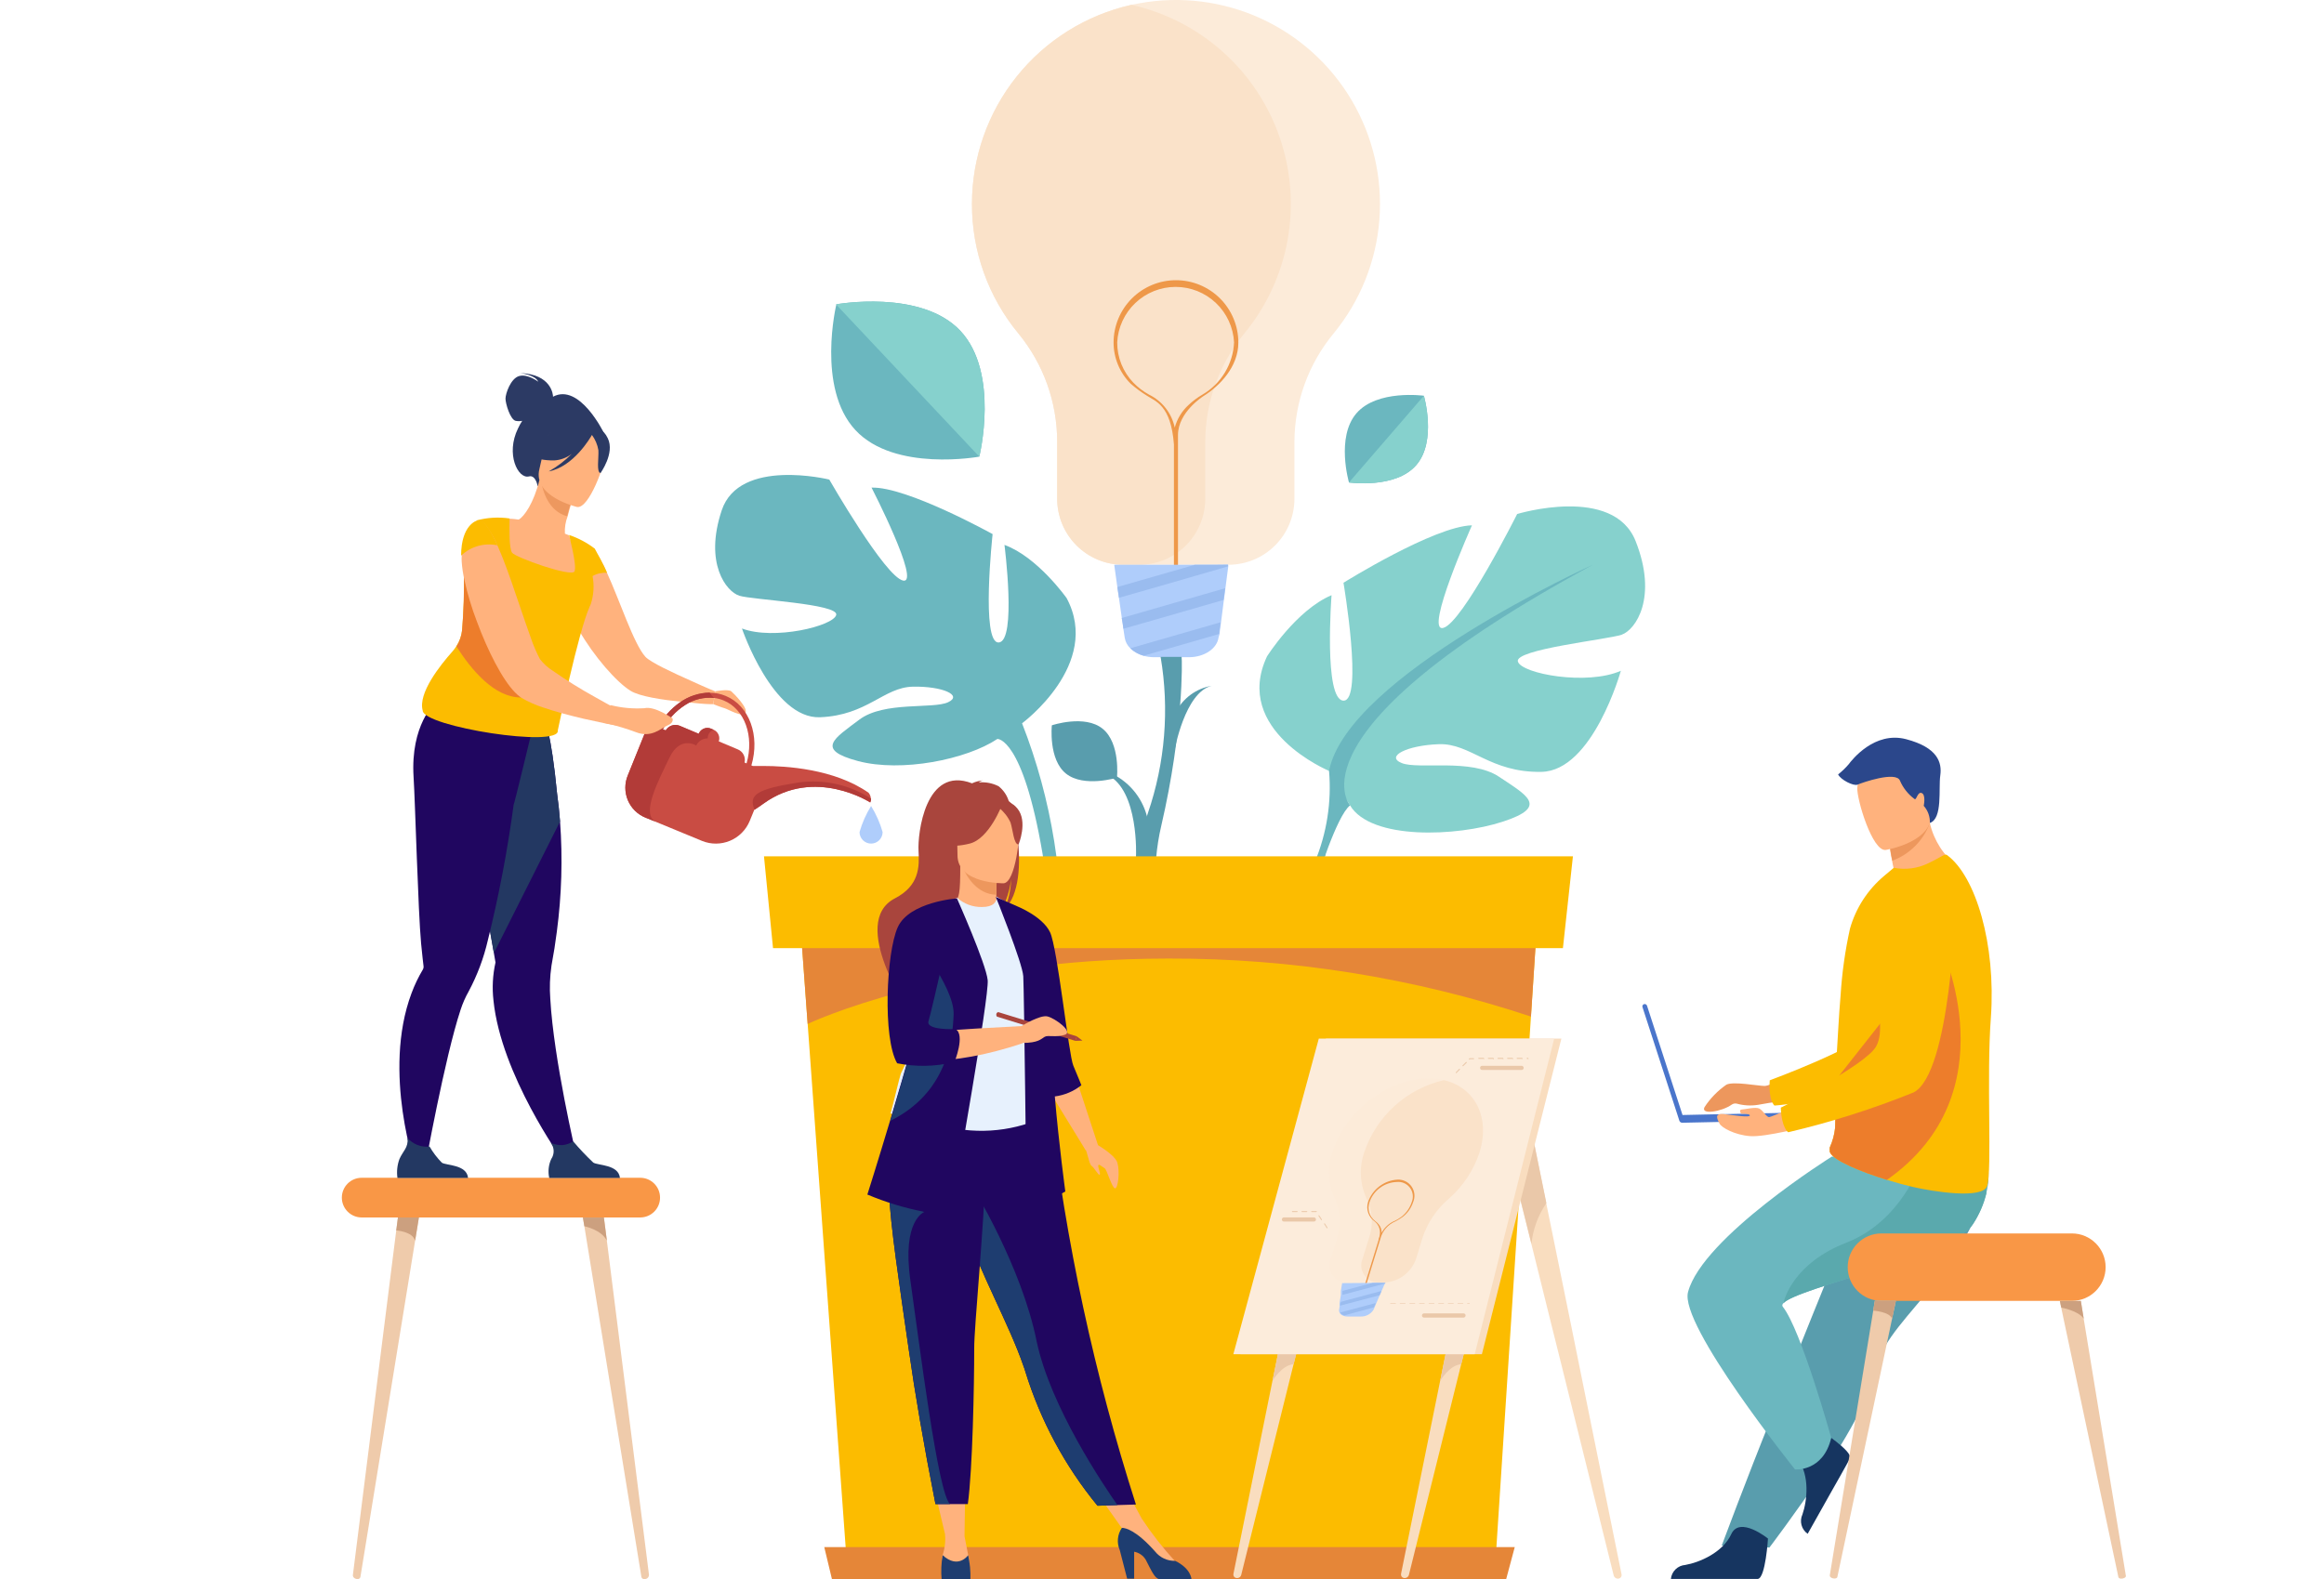 <svg width="381" height="259" viewBox="0 0 381 259" fill="none" xmlns="http://www.w3.org/2000/svg">
<g clip-path="url(#clip0)">
<path d="M186.24 140.583C186.24 140.49 186.769 129.549 181.49 127.035L181.861 126.678C183.363 127.324 184.698 128.302 185.766 129.54C186.835 130.778 187.607 132.242 188.026 133.822C188.833 136.561 188.224 137.169 188.224 137.275L186.24 140.583Z" fill="#599DAD"/>
<path d="M159.343 33.446C159.329 41.2 162.024 48.715 166.964 54.693C171.069 59.689 173.313 65.955 173.314 72.421V81.762C173.311 83.186 173.588 84.597 174.132 85.915C174.675 87.231 175.472 88.428 176.479 89.436C177.486 90.444 178.682 91.243 179.998 91.788C181.314 92.333 182.725 92.612 184.15 92.611H201.428C204.285 92.6 207.021 91.461 209.041 89.441C211.061 87.421 212.2 84.684 212.211 81.828V72.408C212.24 65.923 214.517 59.648 218.654 54.653C222.997 49.358 225.61 42.856 226.139 36.027C226.668 29.198 225.088 22.371 221.612 16.469C218.136 10.568 212.931 5.875 206.702 3.027C200.473 0.179 193.52 -0.689 186.782 0.542L185.459 0.794C178.046 2.464 171.422 6.606 166.676 12.54C161.93 18.474 159.344 25.847 159.343 33.446Z" fill="#FCEBD9"/>
<path d="M159.343 33.446C159.329 41.2 162.024 48.715 166.964 54.693C171.069 59.689 173.313 65.955 173.314 72.421V81.762C173.311 83.186 173.588 84.598 174.132 85.915C174.675 87.231 175.472 88.428 176.479 89.436C177.486 90.444 178.682 91.243 179.998 91.788C181.314 92.333 182.725 92.612 184.15 92.611H186.796C189.654 92.603 192.394 91.466 194.417 89.445C196.44 87.425 197.581 84.687 197.591 81.828V72.408C197.616 65.924 199.888 59.65 204.021 54.653C207.645 50.241 210.078 44.974 211.09 39.355C212.102 33.735 211.659 27.95 209.802 22.551C207.945 17.151 204.737 12.317 200.483 8.509C196.229 4.7 191.07 2.044 185.499 0.794C178.079 2.456 171.445 6.595 166.691 12.53C161.937 18.465 159.346 25.841 159.343 33.446Z" fill="#FAE2C9"/>
<path d="M185.367 62.922C186.195 63.645 187.08 64.3 188.013 64.88C189.336 65.78 191.982 66.362 192.458 72.911C192.458 78.732 192.458 93.365 192.458 93.523H193.12C193.12 93.365 193.12 79.367 193.12 73.308C193.12 73.308 193.12 73.162 193.12 72.911C193.12 72.276 193.12 71.733 193.12 71.337C193.12 67.566 197.287 64.96 197.327 64.933C199.973 63.279 203.016 60.131 203.016 56.175C203.016 53.462 201.938 50.861 200.02 48.943C198.102 47.026 195.501 45.948 192.789 45.948C190.076 45.948 187.475 47.026 185.557 48.943C183.639 50.861 182.562 53.462 182.562 56.175C182.562 57.429 182.81 58.67 183.292 59.828C183.773 60.986 184.478 62.038 185.367 62.922ZM185.803 62.75C184.094 60.974 183.145 58.6 183.157 56.135C183.286 53.682 184.352 51.371 186.134 49.681C187.916 47.99 190.279 47.047 192.736 47.047C195.193 47.047 197.556 47.99 199.338 49.681C201.12 51.371 202.185 53.682 202.314 56.135C202.235 57.884 201.718 59.584 200.813 61.082C199.907 62.579 198.64 63.826 197.128 64.708C196.322 65.177 195.572 65.736 194.892 66.375C193.779 67.375 192.98 68.675 192.59 70.119C192.345 68.956 191.837 67.864 191.106 66.926C190.374 65.988 189.439 65.23 188.37 64.708C187.422 64.186 186.557 63.526 185.803 62.75Z" fill="#EE9849"/>
<path d="M201.362 92.611V92.902L200.886 96.54L200.767 97.493L200.634 98.458L200.171 102.097L200.039 103.049L199.92 104.015L199.774 104.518C199.536 106.357 197.433 107.772 194.906 107.772H189.23C188.649 107.773 188.071 107.697 187.51 107.547C187.046 107.422 186.601 107.235 186.187 106.992C185.874 106.808 185.585 106.586 185.327 106.33C184.822 105.863 184.49 105.238 184.388 104.557L184.176 103.195L184.057 102.308L183.925 101.435L183.448 98.075L183.316 97.188L183.184 96.315L182.668 92.611H201.362Z" fill="#AFCDFB"/>
<path d="M199.1 92.61H195.898L183.184 96.262L183.316 97.135L183.448 98.022C185.38 97.479 190.063 96.156 201.322 92.875V92.584L199.1 92.61Z" fill="#9ABCEF"/>
<path d="M184.057 102.215L184.176 103.102C186.412 102.467 191.016 101.157 200.595 98.379L200.727 97.413L200.846 96.46L183.898 101.342L184.057 102.215Z" fill="#9ABCEF"/>
<path d="M186.187 106.965C186.601 107.209 187.046 107.395 187.51 107.521L199.854 103.962L199.973 102.996L200.105 102.043L185.301 106.304C185.567 106.561 185.865 106.783 186.187 106.965Z" fill="#9ABCEF"/>
<path d="M172.441 118.938C172.441 118.938 171.846 124.561 174.783 126.876C177.72 129.192 183.118 127.525 183.118 127.525C183.118 127.525 183.713 121.902 180.776 119.507C177.839 117.113 172.441 118.938 172.441 118.938Z" fill="#599DAD"/>
<path d="M185.34 161.089C184.223 151.731 185.199 142.241 188.198 133.306C191.014 125.084 191.728 116.288 190.275 107.719H193.715C193.808 108.222 194.046 119.626 190.381 135.41C187.073 149.553 193.239 161.076 191.929 161.076L185.34 161.089Z" fill="#599DAD"/>
<path d="M192.564 123.04C192.564 123.04 194.231 113.54 198.65 112.456C197.402 112.67 196.221 113.172 195.199 113.92C194.177 114.668 193.343 115.643 192.762 116.769C191.717 118.727 192.074 119.282 192.061 119.415L192.564 123.04Z" fill="#599DAD"/>
<path d="M104.954 193.133H59.297C57.5 193.133 56.043 194.59 56.043 196.387C56.043 198.185 57.5 199.642 59.297 199.642H104.954C106.752 199.642 108.209 198.185 108.209 196.387C108.209 194.59 106.752 193.133 104.954 193.133Z" fill="#F99746"/>
<path d="M68.677 199.642L68.055 203.452L59.086 258.595C59.063 258.699 59.004 258.791 58.919 258.854C58.834 258.918 58.728 258.948 58.623 258.939C58.159 258.939 57.802 258.622 57.855 258.251L64.96 201.772L65.237 199.642H68.677Z" fill="#EFCBAB"/>
<path d="M68.677 199.642L68.055 203.452C67.632 201.931 64.96 201.772 64.96 201.772L65.237 199.642H68.677Z" fill="#CCA07F"/>
<path d="M105.616 258.939C105.51 258.948 105.405 258.918 105.319 258.854C105.234 258.791 105.175 258.699 105.153 258.595L96.183 203.452L95.799 201.071L95.561 199.642H99.001L99.278 201.772L99.49 203.452L106.396 258.251C106.395 258.349 106.373 258.446 106.332 258.535C106.292 258.624 106.232 258.704 106.159 258.768C106.085 258.833 105.999 258.882 105.905 258.911C105.812 258.941 105.713 258.95 105.616 258.939Z" fill="#EFCBAB"/>
<path d="M99.49 203.452C98.604 201.64 95.799 201.084 95.799 201.084L95.561 199.655H99.001L99.278 201.785L99.49 203.452Z" fill="#CCA07F"/>
<path d="M90.666 65.052C90.666 64.735 90.414 61.361 85.268 61.176C85.268 61.176 87.795 61.48 88.231 62.591C88.231 62.591 86.511 61.268 85.109 61.665C83.707 62.062 82.873 64.563 82.873 65.37C82.873 66.177 83.641 68.783 84.527 69.008C84.885 69.081 85.254 69.081 85.612 69.008C85.353 69.406 85.123 69.821 84.924 70.252C82.86 74.459 84.924 78.587 86.723 78.124C87.835 77.832 88.152 79.738 88.152 79.738L98.987 70.966C98.987 70.966 95.005 62.737 90.666 65.052Z" fill="#2C3A64"/>
<path d="M117.245 113.369C117.245 113.369 119.402 112.945 119.891 113.369C120.381 113.792 122.709 116.147 122.206 116.927C121.704 117.708 119.322 116.279 118.819 116.147C118.317 116.015 116.941 115.472 116.941 115.472L117.245 113.369Z" fill="#FFB27D"/>
<path d="M94.436 189.27L92.134 190.13C92.134 190.13 82.146 176.264 80.902 164.066C80.662 161.981 80.774 159.87 81.233 157.822C81.233 157.822 81.14 157.266 80.968 156.287C80.889 155.824 80.796 155.268 80.677 154.633C80.359 152.768 79.91 150.228 79.354 147.317C78.177 140.702 76.708 132.116 75.478 125.831L76.099 125.633L82.807 123.476L84.236 119.071L89.224 117.748C89.224 117.748 90.348 119.931 91.341 130.25C91.526 131.573 91.698 133.095 91.817 134.709C92.26 140.735 92.082 146.791 91.288 152.781C91.063 154.567 90.772 156.419 90.414 158.324C90.147 160.137 90.08 161.974 90.216 163.802C90.772 173.777 94.436 189.27 94.436 189.27Z" fill="#200660"/>
<path d="M91.817 134.709L80.968 156.287C80.889 155.824 80.796 155.268 80.677 154.633C80.359 152.768 79.91 150.228 79.354 147.317C78.177 140.702 76.708 132.116 75.478 125.831L76.099 125.633L82.807 123.476L84.236 119.071L89.224 117.748C89.224 117.748 90.348 119.931 91.341 130.25C91.526 131.6 91.698 133.095 91.817 134.709Z" fill="#233862"/>
<path d="M87.041 120.526L86.789 118.369C82.582 119.481 71.35 115.247 71.35 115.247C71.35 115.247 67.262 118.832 67.804 127.419C68.069 131.613 68.545 149.42 69.035 154.699C69.22 156.604 69.379 157.967 69.445 158.509C69.453 158.676 69.412 158.842 69.326 158.986C68.591 160.214 67.972 161.507 67.473 162.849C62.578 175.881 68.228 191.955 68.228 191.955L69.683 191.36C69.683 191.36 72.898 173.499 75.504 165.601C75.842 164.553 76.285 163.543 76.827 162.584C78.242 159.94 79.301 157.119 79.976 154.196C81.792 146.866 83.205 139.442 84.21 131.957C84.289 131.957 87.041 120.526 87.041 120.526Z" fill="#200660"/>
<path d="M117.245 113.369L116.941 115.472H116.557C115.79 115.472 113.911 115.313 111.821 115.089C108.645 114.771 104.888 114.215 103.393 113.289C101.104 111.9 97.36 107.627 94.926 103.367C94.858 103.267 94.801 103.16 94.754 103.049C93.546 101.139 92.782 98.983 92.518 96.738C92.466 95.794 92.564 94.847 92.809 93.934C93.075 92.994 93.524 92.117 94.132 91.354C94.196 91.241 94.276 91.139 94.37 91.049C94.829 90.483 95.39 90.007 96.024 89.647C96.447 89.475 96.897 89.647 97.347 90.176C97.825 90.712 98.229 91.308 98.551 91.949C98.644 92.108 98.723 92.28 98.829 92.478C98.935 92.677 98.829 92.558 98.908 92.597L99.477 93.854C101.62 98.511 103.896 105.589 105.801 107.693C106.621 108.606 110.365 110.339 113.342 111.662C115.512 112.667 117.245 113.369 117.245 113.369Z" fill="#FFB27D"/>
<path d="M95.085 94.397C93.557 95.079 91.914 95.465 90.242 95.534C83.005 95.931 81.365 89.594 81.061 85.374C81.861 85.104 82.707 85.001 83.548 85.069C84.064 85.069 84.593 85.149 85.03 85.202C85.916 84.739 87.504 82.49 88.43 78.732L88.734 78.878L94.026 81.338C94.026 81.338 93.471 83.032 93.06 84.659C92.708 85.564 92.555 86.534 92.611 87.504L93.272 87.782C94.087 89.923 94.694 92.139 95.085 94.397Z" fill="#FFB27D"/>
<path d="M93.934 81.338C93.934 81.338 93.378 83.032 92.968 84.659C89.925 83.812 88.999 80.597 88.708 78.878L93.934 81.338Z" fill="#ED985F"/>
<path d="M94.608 83.138C94.608 83.138 87.305 81.444 88.43 76.92C89.554 72.395 89.356 69.114 94.066 70C98.776 70.887 99.226 72.845 99.226 74.446C99.226 76.046 96.58 83.455 94.608 83.138Z" fill="#FFB27D"/>
<path d="M99.649 71.879C98.868 70.238 97.942 70.318 97.373 70.556C96.491 69.672 95.324 69.129 94.08 69.022C92.835 68.916 91.593 69.253 90.573 69.974C89.761 71.875 88.31 73.433 86.472 74.379C86.472 74.379 87.596 75.53 90.838 75.504C91.895 75.442 92.909 75.064 93.748 74.419C92.623 75.547 91.35 76.517 89.965 77.303C94.026 76.523 96.765 71.813 97.043 71.323C97.588 72.061 97.951 72.918 98.101 73.824C98.18 75.067 97.744 77.489 98.458 77.568C98.432 77.568 100.826 74.34 99.649 71.879Z" fill="#2C3A64"/>
<path d="M99.517 93.934C99.226 93.074 97.506 89.965 97.506 89.965C96.237 88.991 94.815 88.236 93.299 87.729C93.299 87.914 94.622 92.677 94.185 93.695C93.748 94.714 84.448 91.393 83.945 90.626C83.442 89.859 83.522 86.776 83.535 85.519C83.535 85.202 83.535 85.016 83.535 85.016C81.733 84.755 79.896 84.863 78.137 85.334C78.627 86.451 78.978 87.624 79.182 88.827C79.182 88.999 79.182 89.184 79.182 89.356C79.215 89.721 79.215 90.089 79.182 90.454C79.134 90.962 78.898 91.434 78.52 91.777C78.111 92.2 77.669 92.589 77.198 92.941L76.06 93.762C76.126 96.935 76.028 100.11 75.769 103.274C75.668 104.216 75.351 105.121 74.843 105.92C74.645 106.243 74.419 106.549 74.168 106.833C72.13 109.122 68.505 113.686 69.299 116.517C69.365 119.163 91.936 122.709 91.446 119.772C91.446 119.772 94.847 103.433 96.672 99.477C96.738 99.331 96.805 99.199 96.857 99.054C97.339 97.572 97.439 95.993 97.148 94.463C97.868 94.055 98.692 93.87 99.517 93.934Z" fill="#FCBC00"/>
<path d="M85.413 114.374C80.955 114.374 77.198 109.704 74.829 106.013C75.338 105.214 75.654 104.308 75.755 103.367C76.015 100.203 76.112 97.028 76.046 93.854L77.184 93.034C77.656 92.682 78.098 92.292 78.507 91.87C82.278 97.982 91.446 114.44 85.413 114.374Z" fill="#ED7D2B"/>
<path d="M102.242 116.795L101.634 119.071L99.636 118.714L99.067 118.594C98.088 118.396 96.924 118.131 95.653 117.854C93.471 117.338 91.036 116.703 89.038 116.015C87.797 115.618 86.604 115.086 85.48 114.427C85.395 114.377 85.315 114.32 85.241 114.255C83.191 112.773 80.783 108.421 78.891 103.75C78.64 103.102 78.388 102.427 78.15 101.832C77.324 99.68 76.661 97.469 76.166 95.217C75.919 94.183 75.76 93.129 75.689 92.068C75.67 91.773 75.67 91.477 75.689 91.182C75.689 86.128 78.23 85.427 78.23 85.427H78.401C78.838 85.427 79.288 85.651 79.725 86.234C80.476 87.253 81.103 88.359 81.59 89.528C82.582 91.764 83.627 94.674 84.593 97.572C85.136 99.159 85.665 100.734 86.181 102.202C86.485 103.089 86.776 103.922 87.054 104.69C87.456 105.859 87.947 106.996 88.522 108.09C89.118 108.854 89.844 109.508 90.666 110.021C92.887 111.57 95.188 113.001 97.559 114.308L100.205 115.79L102.242 116.795Z" fill="#FFB27D"/>
<path d="M81.537 89.422C80.484 89.2 79.392 89.238 78.357 89.533C77.322 89.828 76.374 90.371 75.597 91.115C75.597 86.075 78.15 85.387 78.15 85.387C79.169 84.963 80.333 86.71 81.537 89.422Z" fill="#FCBC00"/>
<path d="M76.734 193.159H65.158C65.008 192.111 65.121 191.043 65.489 190.05C66.071 188.727 66.971 188.185 66.812 186.624C67.258 187.128 67.819 187.518 68.448 187.76C69.077 188.001 69.754 188.088 70.424 188.013C70.98 188.976 71.656 189.865 72.435 190.659C73.136 191.135 76.523 190.937 76.734 193.159Z" fill="#233862"/>
<path d="M101.634 193.159H90.044C89.81 192.115 89.927 191.022 90.375 190.05C90.643 189.657 90.78 189.19 90.766 188.714C90.751 188.239 90.587 187.78 90.295 187.404C90.907 187.675 91.572 187.802 92.24 187.775C92.858 187.71 93.451 187.502 93.973 187.166C95.005 188.387 96.105 189.548 97.268 190.646C98.035 191.135 101.409 190.937 101.634 193.159Z" fill="#233862"/>
<path d="M105.841 134.087L107.442 134.735L115.102 137.897C116.571 138.493 118.216 138.483 119.678 137.871C121.14 137.259 122.301 136.094 122.907 134.629L123.662 132.79C124.156 132.473 124.658 132.129 125.17 131.758C133.571 125.712 142.647 131.586 142.647 131.586C142.733 131.391 142.774 131.178 142.766 130.965C142.754 130.61 142.623 130.27 142.395 129.999C136.746 126.03 128.676 125.606 125.196 125.606C124.072 125.606 123.41 125.606 123.41 125.606L123.185 125.514C124.627 120.658 122.868 115.71 118.952 114.109C118.113 113.761 117.213 113.586 116.306 113.594C114.562 113.623 112.869 114.182 111.45 115.194C109.939 116.247 108.704 117.65 107.852 119.282C107.414 119.161 106.948 119.205 106.541 119.405C106.133 119.605 105.814 119.947 105.642 120.367L102.93 127.128C102.658 127.775 102.518 128.47 102.518 129.172C102.518 129.874 102.657 130.569 102.928 131.217C103.199 131.865 103.596 132.452 104.096 132.945C104.596 133.437 105.189 133.826 105.841 134.087ZM116.994 119.666L116.557 119.481C116.377 119.404 116.184 119.363 115.988 119.362C115.679 119.36 115.376 119.451 115.119 119.624C114.862 119.796 114.662 120.041 114.546 120.328L111.411 119.005C111.002 118.841 110.549 118.829 110.132 118.97C109.715 119.11 109.361 119.395 109.135 119.772L108.672 119.587C109.522 117.972 110.776 116.605 112.31 115.618C113.724 114.687 115.416 114.276 117.099 114.453C117.617 114.52 118.124 114.654 118.608 114.85C122.114 116.279 123.662 120.751 122.392 125.183L122.061 125.038C122.164 124.61 122.112 124.159 121.913 123.766C121.714 123.373 121.382 123.064 120.976 122.894L117.84 121.571C117.965 121.205 117.947 120.806 117.79 120.453C117.633 120.1 117.349 119.819 116.994 119.666Z" fill="#C94C43"/>
<path d="M123.701 132.79C124.195 132.473 124.698 132.129 125.21 131.758C133.611 125.712 142.686 131.586 142.686 131.586C142.773 131.391 142.814 131.178 142.806 130.964C139.284 128.679 135.057 127.739 130.898 128.318C123.953 129.403 122.696 130.369 123.701 132.79Z" fill="#B23B38"/>
<path d="M105.841 134.087L107.442 134.735C105.047 133.412 108.01 127.882 109.757 124.23C111.503 120.579 114.136 122.246 114.136 122.246C114.309 121.893 114.578 121.596 114.913 121.39C115.248 121.183 115.635 121.077 116.028 121.082C116.016 120.773 116.104 120.47 116.278 120.215C116.451 119.96 116.702 119.768 116.994 119.666L116.557 119.481C116.377 119.404 116.184 119.363 115.988 119.362C115.679 119.36 115.376 119.451 115.119 119.623C114.862 119.796 114.662 120.041 114.546 120.327L111.411 119.004C111.002 118.841 110.549 118.829 110.132 118.969C109.715 119.11 109.361 119.394 109.135 119.772L108.672 119.587C109.522 117.972 110.776 116.605 112.31 115.618C113.724 114.687 115.416 114.276 117.099 114.453C116.797 114.206 116.541 113.905 116.345 113.567C114.602 113.597 112.909 114.155 111.49 115.168C109.979 116.221 108.744 117.623 107.891 119.256C107.454 119.135 106.988 119.178 106.58 119.378C106.173 119.578 105.853 119.921 105.682 120.341L102.93 127.128C102.658 127.775 102.518 128.47 102.518 129.172C102.518 129.874 102.657 130.569 102.928 131.217C103.199 131.864 103.596 132.452 104.096 132.944C104.596 133.437 105.189 133.826 105.841 134.087Z" fill="#B23B38"/>
<path d="M109.452 118.952C108.328 119.428 106.806 121.068 104.253 120.063C102.744 119.501 101.202 119.033 99.636 118.661L99.067 118.541L100.059 115.644H100.178C101.959 116.085 103.798 116.25 105.629 116.134C107.362 115.723 110.246 117.801 110.246 117.801C110.246 117.801 110.564 118.502 109.452 118.952Z" fill="#FFB27D"/>
<path d="M140.914 136.442C141.343 134.937 141.98 133.498 142.806 132.168C143.631 133.498 144.268 134.937 144.697 136.442C144.697 136.944 144.498 137.425 144.143 137.78C143.789 138.134 143.307 138.334 142.806 138.334C142.304 138.334 141.823 138.134 141.468 137.78C141.113 137.425 140.914 136.944 140.914 136.442Z" fill="#AFCDFB"/>
<path d="M174.862 98.075C174.862 98.075 170.099 91.327 164.675 89.356C164.675 89.356 166.699 105.153 163.736 105.351C160.772 105.549 162.73 87.583 162.73 87.583C162.73 87.583 148.614 79.751 142.885 79.963C142.885 79.963 150.995 95.746 148.071 95.204C145.147 94.661 135.952 78.639 135.952 78.639C135.952 78.639 121.214 75.001 118.317 83.693C115.419 92.385 119.071 97.016 121.214 97.691C123.357 98.365 137.553 99.014 137.09 100.84C136.627 102.665 126.877 105.034 121.637 103.062C121.637 103.062 126.678 117.933 134.444 117.615C142.21 117.298 144.869 112.694 149.672 112.601C154.474 112.509 157.901 114.004 155.427 115.155C152.953 116.306 144.922 114.956 140.874 118.012C136.826 121.068 133.571 122.907 140.662 124.799C147.754 126.691 158.43 124.561 163.511 121.174C163.511 121.174 167.665 120.843 170.919 140.001C172.176 147.383 171.211 158.351 171.211 158.351L173.857 157.941C174.603 144.53 172.455 131.115 167.559 118.608C167.559 118.608 180.683 108.923 174.862 98.075Z" fill="#6BB7BF"/>
<path d="M217.886 126.413C217.886 126.413 202.01 119.798 207.712 107.64C207.712 107.64 212.488 100.059 218.296 97.598C218.296 97.598 216.973 114.797 220.254 114.89C223.536 114.983 220.254 95.561 220.254 95.561C220.254 95.561 235.099 86.3 241.317 86.141C241.317 86.141 233.458 103.724 236.594 102.97C239.729 102.216 248.726 84.289 248.726 84.289C248.726 84.289 264.483 79.486 268.147 88.734C271.812 97.982 268.147 103.287 265.859 104.081C263.57 104.875 248.223 106.476 248.845 108.487C249.466 110.498 260.17 112.456 265.726 109.995C265.726 109.995 261.149 126.413 252.708 126.572C244.267 126.731 241.105 121.849 235.892 122.034C230.68 122.219 227.068 124.032 229.807 125.13C232.545 126.228 241.184 124.31 245.762 127.379C250.34 130.449 253.951 132.261 246.384 134.735C238.816 137.209 224.792 137.778 221.339 132.089L217.886 126.413Z" fill="#86D1CD"/>
<path d="M261.135 92.611C261.135 92.611 220.942 110.776 217.886 126.413C218.32 131.517 217.517 136.65 215.545 141.377L215.889 144.353C215.889 144.353 219.117 133.769 221.339 132.063C221.339 132.063 210.517 120.01 261.135 92.611Z" fill="#6BB7BF"/>
<path d="M215.545 141.377C213.997 144.825 213.172 148.554 213.12 152.333C213.068 156.112 213.789 159.862 215.24 163.352L216.841 162.717C216.841 162.717 213.745 149.804 216.378 142.872C219.011 135.939 215.545 141.377 215.545 141.377Z" fill="#6BB7BF"/>
<path d="M157.438 54.243C163.934 61.163 160.547 74.882 160.547 74.882C160.547 74.882 146.669 77.449 140.239 70.53C133.809 63.61 137.117 49.904 137.117 49.904C137.117 49.904 150.968 47.377 157.438 54.243Z" fill="#6BB7BF"/>
<path d="M157.438 54.243C163.934 61.163 160.547 74.882 160.547 74.882L137.05 49.904C137.05 49.904 150.969 47.377 157.438 54.243Z" fill="#86D1CD"/>
<path d="M232.201 76.245C228.814 80.214 221.154 79.116 221.154 79.116C221.154 79.116 218.984 71.694 222.385 67.764C225.785 63.835 233.432 64.893 233.432 64.893C233.432 64.893 235.588 72.316 232.201 76.245Z" fill="#6BB7BF"/>
<path d="M232.201 76.245C228.814 80.214 221.154 79.116 221.154 79.116L233.432 64.894C233.432 64.894 235.588 72.316 232.201 76.245Z" fill="#86D1CD"/>
<path d="M252.523 143.004V143.07L250.988 166.659L245.286 254.269H138.678L132.407 167.863L130.674 144.049L130.594 143.004H252.523Z" fill="#FCBC00"/>
<path d="M252.523 143.07L250.988 166.699C231.822 160.341 211.752 157.128 191.558 157.186C154.845 157.186 132.407 167.903 132.407 167.903L130.674 144.089L252.523 143.07Z" fill="#E58638"/>
<path d="M256.227 155.48H126.731L125.249 140.424H257.868L256.227 155.48Z" fill="#FCBC00"/>
<path d="M246.926 258.939H136.389L135.132 253.7H248.329L246.926 258.939Z" fill="#E58638"/>
<path d="M192.643 256.928V256.015C190.635 253.826 188.804 251.482 187.166 249.003L183.62 242.468L178.99 243.619L184.877 251.94L192.643 256.928Z" fill="#FFB27D"/>
<path d="M166.792 137.064C167.599 133.743 166.434 132.195 165.376 131.361C165.079 130.4 164.498 129.552 163.709 128.927C162.709 128.419 161.585 128.203 160.468 128.305C160.667 128.141 160.903 128.028 161.156 127.975C160.532 128.021 159.922 128.183 159.356 128.451C151.643 125.474 150.426 136.839 150.585 139.485C150.744 142.131 150.73 145.24 146.708 147.317C139.048 151.286 149.262 166.249 149.262 166.249C149.063 164.119 158.907 152.847 164.053 149.473C164.956 147.834 165.54 146.038 165.773 144.181C165.716 145.845 165.362 147.485 164.728 149.024C167.07 146.854 167.413 141.641 166.792 137.064Z" fill="#A9453D"/>
<path d="M163.749 149.645C162.415 150.368 160.886 150.646 159.383 150.439C158.105 149.9 157.07 148.912 156.472 147.661C157.226 147.502 157.438 146.47 157.425 142.038H157.756L163.471 143.176C163.471 143.176 163.339 144.962 163.339 146.655C163.339 148.177 163.418 149.5 163.749 149.645Z" fill="#FFB27D"/>
<path d="M163.471 143.242C163.471 143.242 163.339 145.028 163.339 146.722C160.137 146.642 158.457 143.718 157.756 142.104L163.471 143.242Z" fill="#ED975D"/>
<path d="M186.227 246.715L183.197 246.807L179.929 246.913C174.607 240.435 170.595 232.986 168.115 224.977C168.026 224.66 167.921 224.342 167.797 224.025C165.482 217.251 160.666 208.757 158.126 201.057C157.716 199.827 157.359 198.676 157.028 197.578C156.922 197.234 156.829 196.89 156.724 196.546C155.27 191.543 154.295 186.413 153.813 181.226L172.15 181.371C174.692 203.561 179.407 225.447 186.227 246.715Z" fill="#200660"/>
<path d="M169.583 170.84C169.583 179.572 170.906 183.303 170.906 183.303C165.488 185.718 159.38 186.094 153.707 184.361C153.601 184.361 145.994 182.588 145.994 182.588C146.153 182.231 147.542 176.357 147.687 176.039C149.659 171.806 151.154 169.953 151.379 168.657C151.78 166.239 151.86 163.779 151.617 161.341C151.246 157.451 150.488 153.609 149.354 149.87C151.935 149.163 154.463 148.279 156.922 147.224C158.037 148.23 159.496 148.77 160.997 148.732C162.849 148.732 163.458 147.899 163.365 147.026C165.336 148.137 166.924 149.169 166.924 149.169C168.604 152.093 172.018 154.937 172.216 159.409C172.295 160.586 169.583 170.668 169.583 170.84Z" fill="#E7F1FD"/>
<path d="M164.543 144.843C164.543 144.843 156.975 144.962 156.975 140.252C156.975 135.542 155.996 132.393 160.812 132.115C165.627 131.838 166.58 133.624 166.964 135.198C167.347 136.772 166.501 144.684 164.543 144.843Z" fill="#FFB27D"/>
<path d="M164.265 131.996C164.265 131.996 162.188 137.527 158.973 138.334C155.758 139.141 154.422 138.334 154.422 138.334C155.981 136.96 157.018 135.091 157.359 133.042C157.359 133.042 162.73 129.364 164.265 131.996Z" fill="#A9453D"/>
<path d="M163.749 132.446C164.572 133.094 165.229 133.929 165.667 134.881C166.051 136.071 166.21 138.545 166.99 138.466C166.99 138.466 168.551 134.709 166.792 132.579C165.032 130.449 163.749 132.446 163.749 132.446Z" fill="#A9453D"/>
<path d="M158.88 255.79C158.615 254.375 158.126 251.927 158.126 251.927L158.245 243.248H152.953L154.924 251.557C155.037 252.727 154.902 253.908 154.527 255.023C154.527 255.023 154.011 257.325 156.287 257.378C158.563 257.431 159.131 257.206 158.88 255.79Z" fill="#FFB27D"/>
<path d="M154.541 255.023C154.314 256.333 154.256 257.667 154.369 258.992C154.369 258.992 155.03 258.992 156.684 258.992C158.338 258.992 159.092 258.992 159.092 258.992C159.13 257.659 159.006 256.326 158.721 255.023C158.721 255.023 157.107 257.378 154.541 255.023Z" fill="#1E3D70"/>
<path d="M176.436 176.899L180.009 187.788L177.971 188.595L172.07 178.977L176.436 176.899Z" fill="#FFB27D"/>
<path d="M195.329 258.939C195.329 258.939 190.778 259.032 190.037 258.939C189.296 258.846 188.714 257.457 187.841 255.777C187.636 255.433 187.36 255.137 187.031 254.909C186.703 254.681 186.329 254.526 185.936 254.454V258.873H184.785L183.581 254.203C183.32 253.613 183.215 252.967 183.275 252.325C183.335 251.684 183.559 251.068 183.925 250.538C184.533 250.538 186.293 250.948 189.375 254.427C189.765 254.917 190.263 255.309 190.83 255.573C191.397 255.837 192.018 255.966 192.643 255.949C195.25 257.193 195.329 258.939 195.329 258.939Z" fill="#1E3D70"/>
<path d="M177.283 177.958C177.283 177.958 176.727 176.542 175.96 174.743C175.193 172.944 173.38 155.48 172.15 152.874C170.919 150.267 166.726 148.6 166.726 148.6L163.259 147.092C163.259 147.092 167.625 157.901 167.757 160.084C167.89 162.267 168.273 195.805 168.273 195.805C168.273 195.805 168.009 197.353 170.919 196.705C172.241 196.524 173.51 196.074 174.65 195.382C174.65 195.382 173.579 187.523 172.93 179.797C174.521 179.59 176.026 178.955 177.283 177.958Z" fill="#200660"/>
<path d="M183.197 246.807L179.929 246.913C174.607 240.436 170.595 232.986 168.115 224.978C168.026 224.66 167.921 224.343 167.797 224.025C165.482 217.251 160.666 208.758 158.126 201.058C157.716 199.827 157.359 198.676 157.028 197.578C156.922 197.234 156.829 196.89 156.724 196.546L159.37 194.509C159.37 194.509 167.48 207.62 169.954 219.977C172.216 230.693 180.948 243.606 183.197 246.807Z" fill="#1E3D70"/>
<path d="M159.714 221.114C159.714 227.121 159.449 240.959 158.668 246.648H155.771C154.17 246.648 153.363 246.648 153.363 246.648C151.405 236.712 150.003 228.483 148.997 221.405C148.164 215.584 147.423 210.609 146.854 206.31C146.285 202.01 145.875 198.372 145.729 195.329C145.729 194.839 145.729 194.376 145.729 193.926C145.729 193.477 145.729 193.027 145.729 192.603L161.605 191.055C161.314 201.547 159.687 217.635 159.714 221.114Z" fill="#200660"/>
<path d="M155.771 246.648C154.17 246.648 153.363 246.648 153.363 246.648C151.405 236.713 150.003 228.483 148.997 221.405C148.164 215.584 147.423 210.61 146.854 206.31C146.285 202.01 145.875 198.372 145.729 195.329L151.537 198.742C151.537 198.742 147.833 200.065 149.249 209.961C150.664 219.857 153.8 245.246 155.771 246.648Z" fill="#1E3D70"/>
<path d="M156.512 195.196C156.512 195.196 155.401 199.232 151.537 198.716C148.334 198.101 145.203 197.152 142.197 195.884C142.197 195.884 143.851 190.672 145.901 183.832C148.375 175.55 151.458 164.86 152.9 158.126C153.254 156.608 153.514 155.071 153.681 153.522L156.882 147.317C156.882 147.317 161.658 158.033 161.923 160.732C162.188 163.431 156.512 195.196 156.512 195.196Z" fill="#200660"/>
<path d="M152.662 160.335L156.896 147.317C154.161 148.117 151.483 149.098 148.878 150.254C147.511 152.426 146.61 154.859 146.232 157.398C146.232 157.398 145.134 169.305 147.555 173.724C147.555 173.724 155.268 175.272 167.612 171.078V168.247C167.612 168.247 154.117 168.948 151.352 169.279L152.662 160.335Z" fill="#FFB27D"/>
<path d="M156.34 166.395C156.168 170.761 155.149 179.254 145.968 183.792C148.442 175.51 151.524 164.82 152.966 158.086C154.58 160.64 156.446 164.053 156.34 166.395Z" fill="#1E3D70"/>
<path d="M156.896 147.317C156.896 147.317 149.05 147.872 147.171 152.066C145.293 156.26 144.684 170.244 147.079 174.359C150.106 174.962 153.227 174.913 156.234 174.213H156.459C156.459 174.213 158.311 169.649 156.644 168.749C156.644 168.749 151.709 169.001 152.225 167.426C152.741 165.852 156.896 147.317 156.896 147.317Z" fill="#200660"/>
<path d="M176.529 169.94L176.291 170.681L163.444 166.712C163.393 166.648 163.358 166.572 163.342 166.492C163.326 166.411 163.329 166.328 163.352 166.249C163.368 166.175 163.408 166.108 163.465 166.058C163.522 166.008 163.594 165.978 163.669 165.971L176.529 169.94Z" fill="#A9453D"/>
<path d="M177.455 170.642L176.529 169.94L176.291 170.681L177.455 170.642Z" fill="#A9453D"/>
<path d="M179.493 187.483C179.493 187.483 182.76 189.283 183.184 190.659C183.607 192.035 183.316 194.905 182.8 194.866C182.284 194.826 181.477 191.77 181.08 191.558C180.683 191.347 180.048 190.698 180.048 191.175C180.048 191.651 180.485 192.498 180.273 192.63C180.061 192.762 179.374 191.439 178.95 191.175C178.527 190.91 178.275 188.793 177.826 188.224C177.376 187.655 179.493 187.483 179.493 187.483Z" fill="#FFB27D"/>
<path d="M167.572 168.194C167.572 168.194 170.496 166.395 171.713 166.673C172.93 166.951 176.053 169.213 174.558 169.689C173.063 170.165 171.846 169.689 171.263 170.02C170.681 170.351 170.271 171.025 167.572 171.025C164.873 171.025 167.572 168.194 167.572 168.194Z" fill="#FFB27D"/>
<path d="M294.039 175.96C294.039 175.96 290.321 178.077 289.289 178.077C288.257 178.077 284.169 177.283 283.031 177.865C281.61 178.848 280.393 180.097 279.446 181.543C278.745 182.866 282.237 182.31 283.891 181.146C284.008 181.061 284.141 181.002 284.283 180.972C284.424 180.942 284.57 180.943 284.711 180.974C285.848 181.29 287.039 181.358 288.204 181.173C290.591 180.723 293.004 180.418 295.428 180.26L294.039 175.96Z" fill="#ED975D"/>
<path d="M322.298 147.237C322.298 147.237 318.448 174.61 312.071 177.058C308.936 178.275 295.031 181.027 290.903 181.292C290.903 181.292 289.898 180.471 290.136 177.151C290.136 177.151 304.689 171.792 306.779 168.895C309.849 164.556 304.861 151.206 308.724 147.145C312.587 143.083 319.11 141.324 322.298 147.237Z" fill="#FCBC00"/>
<path d="M321.002 204.908C319.871 206.785 318.616 208.584 317.244 210.292C313.103 215.584 308.605 219.818 307.811 223.893C307.642 224.793 307.398 225.678 307.084 226.539C306.766 227.465 306.356 228.457 305.893 229.463C303.868 233.629 301.524 237.632 298.881 241.436C294.343 248.157 290.083 253.766 290.083 253.766L282.264 253.435C282.581 252.642 285.995 243.367 290.559 232.042C292.411 227.438 294.369 222.543 296.275 217.82L297.029 215.941C297.611 214.499 298.18 213.07 298.749 211.695C303.022 201.11 306.435 192.577 306.435 192.577C306.435 192.577 323.555 186.094 325.328 190.288C326.783 193.715 325.606 197.128 321.002 204.908Z" fill="#599DAD"/>
<path d="M289.845 252.298C289.845 252.298 289.448 258.754 288.191 258.913H281.867H273.929C273.99 258.315 274.259 257.758 274.69 257.34C275.12 256.921 275.685 256.668 276.284 256.624C278.586 256.227 282.436 254.6 283.825 251.57C285.214 248.54 289.845 252.298 289.845 252.298Z" fill="#163560"/>
<path d="M298.365 234.503C298.365 234.503 303.802 237.996 303.273 239.134C303.273 239.279 300.204 244.664 300.204 244.664L296.354 251.517C295.859 251.174 295.502 250.667 295.344 250.086C295.187 249.505 295.24 248.888 295.494 248.342C296.261 246.132 296.738 241.991 294.753 239.292C292.769 236.594 298.365 234.503 298.365 234.503Z" fill="#163560"/>
<path d="M294.277 240.959C294.277 240.959 298.881 241.396 300.217 235.786C300.217 235.786 295.282 218.045 292.279 214.287C292.147 214.115 292.173 213.917 292.358 213.705C294.66 211.125 320.142 205.873 323.462 200.687C324.456 199.167 325.185 197.489 325.619 195.726C326.074 193.997 326.128 192.187 325.778 190.434L300.323 189.653C300.323 189.653 279.155 202.883 276.747 211.84C275.186 217.172 294.277 240.959 294.277 240.959Z" fill="#6BB7BF"/>
<path d="M292.385 213.705C294.687 211.126 320.168 205.873 323.489 200.687C324.483 199.167 325.212 197.489 325.645 195.726V192.511L314.823 190.804C314.823 190.804 311.754 200.25 302.678 203.783C294.105 207.104 292.491 213.004 292.385 213.705Z" fill="#5AA9AD"/>
<path d="M307.255 145.531C312.402 146.854 320.935 142.091 320.935 142.091C318.645 140.313 317.038 137.799 316.384 134.973C316.384 134.722 316.265 134.471 316.225 134.219L313.579 133.65L309.61 137.183C309.719 138.517 309.914 139.843 310.193 141.152C310.272 141.588 310.365 142.065 310.484 142.567C309.235 143.349 308.14 144.353 307.255 145.531Z" fill="#FFB27D"/>
<path d="M326.386 166.858C325.645 176.767 326.611 191.849 325.778 194.469C325.05 196.718 316.834 195.382 313.553 194.628C312.336 194.35 310.907 193.953 309.346 193.477C305.099 192.154 300.482 190.288 299.979 188.899V188.74C299.926 188.55 299.926 188.349 299.979 188.158C300.443 187.137 300.738 186.046 300.852 184.93C300.932 182.959 300.918 180.657 300.998 178.17C300.978 177.883 300.978 177.596 300.998 177.31V177.045C300.998 174.28 301.209 171.369 301.381 168.472C301.487 166.659 301.606 164.873 301.752 163.18C301.982 159.516 302.495 155.876 303.286 152.291C304.243 148.905 306.198 145.885 308.896 143.626L310.47 142.303C312.394 142.675 314.387 142.41 316.146 141.549C318.17 140.596 318.858 139.908 319.215 140.226C323.899 143.692 327.246 154.792 326.386 166.858Z" fill="#FCBC00"/>
<path d="M309.346 193.477C305.099 192.154 300.482 190.288 299.979 188.899V188.74C299.979 188.542 299.979 188.357 299.979 188.158C300.443 187.137 300.738 186.046 300.852 184.93C300.931 182.959 300.918 180.657 300.998 178.17C300.978 177.883 300.978 177.596 300.998 177.31V177.045L318.197 155.202C318.197 155.202 329.68 179.202 309.346 193.477Z" fill="#ED7D2B"/>
<path d="M309.65 137.169C309.759 138.504 309.953 139.829 310.232 141.138C311.643 140.614 312.923 139.79 313.985 138.723C315.047 137.657 315.866 136.373 316.384 134.96C316.384 134.709 316.265 134.457 316.226 134.206L313.579 133.637L309.65 137.169Z" fill="#ED975D"/>
<path d="M309.134 139.379C309.134 139.379 317.496 138.056 316.556 132.764C315.617 127.472 316.04 123.886 310.656 124.561C305.271 125.236 304.596 127.406 304.49 129.218C304.385 131.031 306.938 139.617 309.134 139.379Z" fill="#FFB27D"/>
<path d="M296.738 182.39L275.834 182.84L270.013 164.913C269.98 164.816 269.91 164.735 269.819 164.689C269.727 164.642 269.622 164.632 269.523 164.662C269.474 164.677 269.429 164.701 269.389 164.734C269.35 164.767 269.318 164.808 269.294 164.853C269.271 164.899 269.257 164.949 269.253 165C269.249 165.051 269.256 165.102 269.272 165.151L275.318 183.779C275.352 183.878 275.416 183.963 275.502 184.022C275.588 184.082 275.69 184.113 275.794 184.11L296.764 183.66L296.738 182.39Z" fill="#4A75CB"/>
<path d="M296.354 184.679C296.354 184.679 289.501 186.491 286.934 186.306C284.367 186.121 282.224 184.89 281.907 184.255C281.589 183.62 280.901 182.482 282.648 182.694C284.394 182.906 286.789 183.276 286.868 182.932C286.947 182.588 285.439 182.628 285.439 182.628C285.439 182.628 284.989 181.966 285.558 181.94C286.127 181.914 287.794 181.477 288.416 181.781C289.038 182.086 289.607 183.237 290.056 183.184C290.506 183.131 295.785 180.802 295.785 180.802L296.354 184.679Z" fill="#FFB27D"/>
<path d="M320.605 148.362C320.605 148.362 319.798 176 313.725 179.135C307.045 181.838 300.167 184.023 293.152 185.671C293.152 185.671 292.067 184.97 291.948 181.636C291.948 181.636 305.84 174.716 307.573 171.594C310.219 166.95 303.723 154.223 307.11 149.751C310.497 145.28 316.781 142.885 320.605 148.362Z" fill="#FCBC00"/>
<path d="M316.384 134.947C316.426 133.917 316.065 132.911 315.379 132.142C315.379 132.142 315.762 130.356 315.061 130.052C314.36 129.747 314.201 131.269 313.884 131.031C312.831 130.263 312.003 129.225 311.489 128.027C310.867 126.374 305.205 128.371 304.543 128.662C303.882 128.954 301.765 127.869 301.342 126.995C301.966 126.499 302.541 125.946 303.062 125.342C303.591 124.627 307.308 119.851 312.495 121.214C317.681 122.577 318.395 125.051 318.091 127.167C317.787 129.284 318.514 134.246 316.384 134.947Z" fill="#2B478B"/>
<path d="M339.669 202.261H308.446C305.392 202.261 302.916 204.737 302.916 207.791C302.916 210.846 305.392 213.322 308.446 213.322H339.669C342.723 213.322 345.199 210.846 345.199 207.791C345.199 204.737 342.723 202.261 339.669 202.261Z" fill="#F99746"/>
<path d="M310.814 213.322L310.193 216.246L301.223 258.582C301.223 258.728 300.998 258.847 300.76 258.847C300.296 258.847 299.939 258.595 299.979 258.317L307.097 214.936L307.361 213.295L310.814 213.322Z" fill="#EFCBAB"/>
<path d="M310.814 213.322L310.193 216.246C309.769 215.081 307.097 214.922 307.097 214.922L307.361 213.282L310.814 213.322Z" fill="#CCA07F"/>
<path d="M347.753 258.873C347.515 258.873 347.303 258.754 347.29 258.609L338.306 216.272L337.923 214.446L337.698 213.348H341.138L341.402 214.989L341.614 216.312L348.52 258.41C348.573 258.622 348.216 258.873 347.753 258.873Z" fill="#EFCBAB"/>
<path d="M341.614 216.246C340.741 214.923 337.923 214.42 337.923 214.42L337.698 213.322H341.138L341.402 214.962L341.614 216.246Z" fill="#CCA07F"/>
<path d="M265.422 258.846C265.331 258.87 265.236 258.876 265.142 258.863C265.049 258.85 264.959 258.818 264.878 258.77C264.797 258.722 264.726 258.659 264.669 258.583C264.613 258.508 264.572 258.422 264.549 258.33L255.976 223.773L254.322 217.158L251.067 204.034L246.08 183.991L250.737 183.686L253.475 197.221L257.444 216.695L259.429 226.512L265.845 258.185C265.87 258.328 265.84 258.475 265.762 258.598C265.684 258.72 265.562 258.809 265.422 258.846Z" fill="#F9DDBF"/>
<path d="M253.502 197.221C253.502 197.353 253.436 197.419 253.436 197.419C252.119 199.374 251.306 201.623 251.067 203.968L246.08 183.991L250.737 183.686L253.502 197.221Z" fill="#EAC8A9"/>
<path d="M249.427 183.991L241.211 217.066L239.557 223.681L230.984 258.238C230.934 258.421 230.815 258.577 230.652 258.673C230.489 258.769 230.295 258.798 230.111 258.754C229.969 258.719 229.846 258.631 229.767 258.508C229.688 258.385 229.66 258.236 229.688 258.092L236.104 226.42L238.089 216.603L244.704 183.594L249.427 183.991Z" fill="#F9DDBF"/>
<path d="M241.211 217.093L239.557 223.708C237.599 223.84 236.104 226.446 236.104 226.446L238.089 216.63L241.198 216.325C241.198 216.325 241.211 216.656 241.211 217.093Z" fill="#EAC8A9"/>
<path d="M221.948 183.991L213.732 217.066L212.078 223.681L203.492 258.238C203.47 258.329 203.431 258.414 203.376 258.49C203.32 258.565 203.251 258.629 203.171 258.677C203.09 258.725 203.002 258.756 202.909 258.77C202.817 258.783 202.722 258.778 202.632 258.754C202.488 258.722 202.363 258.635 202.283 258.511C202.204 258.387 202.177 258.236 202.209 258.092L208.612 226.42L210.61 216.603L217.291 183.594L221.948 183.991Z" fill="#F9DDBF"/>
<path d="M213.732 217.093L212.078 223.708C210.12 223.84 208.612 226.446 208.612 226.446L210.61 216.63L213.719 216.325C213.719 216.325 213.732 216.656 213.732 217.093Z" fill="#EAC8A9"/>
<path d="M242.944 222.067H203.373L217.384 170.311H255.976L242.944 222.067Z" fill="#F9DDBF"/>
<path d="M241.767 222.067H202.195L216.206 170.311H254.798L241.767 222.067Z" fill="#FCECDB"/>
<path d="M242.574 188.926C241.6 191.903 239.834 194.56 237.467 196.612C235.485 198.317 234.008 200.532 233.193 203.016L232.162 206.389C231.796 207.472 231.116 208.421 230.209 209.117C229.302 209.812 228.209 210.221 227.068 210.292H220.823C220.353 210.307 219.887 210.202 219.468 209.988C219.049 209.774 218.691 209.458 218.427 209.068C218.163 208.679 218.002 208.229 217.958 207.761C217.914 207.293 217.99 206.821 218.177 206.389L219.209 203.016C219.93 200.912 219.801 198.61 218.852 196.599C217.706 194.167 217.568 191.38 218.468 188.846C220.546 182.231 227.571 176.833 234.239 176.833C234.949 176.831 235.658 176.897 236.355 177.032L236.792 177.124C241.767 178.328 244.333 183.157 242.574 188.926Z" fill="#FCEBD9"/>
<path d="M242.574 188.925C241.6 191.903 239.834 194.56 237.467 196.612C235.485 198.317 234.008 200.532 233.193 203.016L232.162 206.389C231.796 207.472 231.116 208.421 230.209 209.116C229.302 209.812 228.209 210.221 227.068 210.292H226.102C225.628 210.315 225.155 210.216 224.729 210.006C224.303 209.796 223.937 209.481 223.666 209.091C223.395 208.701 223.228 208.248 223.179 207.776C223.131 207.303 223.203 206.826 223.39 206.389L224.435 203.016C225.158 200.911 225.025 198.606 224.065 196.599C223.497 195.394 223.171 194.09 223.108 192.759C223.044 191.429 223.244 190.099 223.694 188.846C224.691 185.946 226.411 183.348 228.691 181.297C230.971 179.246 233.737 177.81 236.726 177.124C241.767 178.328 244.333 183.157 242.574 188.925Z" fill="#FAE2C9"/>
<path d="M231.672 197.128C231.85 196.715 231.92 196.263 231.876 195.815C231.831 195.367 231.672 194.938 231.415 194.569C231.158 194.199 230.811 193.901 230.407 193.703C230.003 193.505 229.555 193.414 229.105 193.437C228.024 193.501 226.987 193.887 226.127 194.545C225.267 195.202 224.622 196.102 224.276 197.128C224.1 197.702 224.11 198.317 224.305 198.885C224.5 199.453 224.87 199.945 225.361 200.29C225.701 200.56 225.959 200.921 226.104 201.33C226.249 201.739 226.276 202.181 226.182 202.605C226.182 202.751 226.076 202.949 226.01 203.187C226.012 203.232 226.012 203.276 226.01 203.32C225.348 205.516 223.787 210.57 223.76 210.636H223.999C223.999 210.57 225.652 205.278 226.287 203.187C226.444 202.541 226.751 201.941 227.183 201.435C227.615 200.929 228.161 200.533 228.775 200.277C229.179 200.066 229.568 199.827 229.939 199.562C230.75 198.945 231.354 198.096 231.672 197.128ZM228.616 200.211C227.712 200.603 226.967 201.288 226.499 202.156C226.517 201.679 226.367 201.21 226.076 200.833C225.894 200.6 225.68 200.395 225.441 200.224C224.982 199.872 224.646 199.385 224.48 198.832C224.314 198.279 224.326 197.687 224.515 197.141C224.834 196.199 225.433 195.376 226.232 194.783C227.031 194.19 227.992 193.854 228.986 193.821C229.401 193.778 229.819 193.844 230.2 194.013C230.581 194.182 230.911 194.447 231.158 194.782C231.406 195.117 231.561 195.511 231.609 195.925C231.658 196.339 231.597 196.758 231.434 197.141C231.129 198.084 230.548 198.914 229.767 199.523C229.408 199.795 229.022 200.03 228.616 200.224V200.211Z" fill="#EE9849"/>
<path d="M227.041 210.358V210.464L226.459 211.787L226.314 212.144L226.155 212.488L225.586 213.811L225.441 214.169L225.295 214.513L225.216 214.711C224.998 215.08 224.686 215.384 224.311 215.591C223.937 215.798 223.514 215.901 223.086 215.889H220.942C220.741 215.891 220.541 215.864 220.347 215.809C220.198 215.762 220.056 215.695 219.924 215.611C219.832 215.545 219.751 215.465 219.686 215.373C219.619 215.282 219.572 215.179 219.547 215.07C219.522 214.961 219.52 214.848 219.54 214.738L219.619 214.222V213.904V213.6L219.818 212.383V212.052V211.734L220.03 210.411L227.041 210.358Z" fill="#AFCDFB"/>
<path d="M226.234 210.358H225.083L220.082 211.681V211.999V212.33L227.121 210.464V210.358H226.234Z" fill="#9ABCEF"/>
<path d="M219.712 213.785V214.102L226.168 212.396L226.327 212.052L226.473 211.695L219.858 213.467L219.712 213.785Z" fill="#9ABCEF"/>
<path d="M219.963 215.505C220.095 215.589 220.238 215.656 220.387 215.703L225.242 214.38L225.388 214.036L225.533 213.679L219.712 215.227C219.778 215.334 219.863 215.428 219.963 215.505Z" fill="#9ABCEF"/>
<path d="M240.88 213.798H240.602C240.581 213.798 240.561 213.79 240.546 213.775C240.531 213.76 240.523 213.74 240.523 213.719C240.535 213.712 240.549 213.708 240.563 213.708C240.577 213.708 240.59 213.712 240.602 213.719H240.88C240.892 213.712 240.906 213.708 240.92 213.708C240.934 213.708 240.947 213.712 240.96 213.719C240.96 213.74 240.951 213.76 240.936 213.775C240.921 213.79 240.901 213.798 240.88 213.798ZM239.822 213.798H239.028C239.007 213.798 238.987 213.79 238.972 213.775C238.957 213.76 238.949 213.74 238.949 213.719C238.961 213.712 238.974 213.708 238.988 213.708C239.002 213.708 239.016 213.712 239.028 213.719H239.822C239.834 213.712 239.848 213.708 239.861 213.708C239.875 213.708 239.889 213.712 239.901 213.719C239.901 213.74 239.893 213.76 239.878 213.775C239.863 213.79 239.843 213.798 239.822 213.798ZM238.234 213.798H237.454C237.443 213.801 237.431 213.8 237.42 213.797C237.41 213.794 237.4 213.788 237.392 213.78C237.384 213.772 237.378 213.763 237.375 213.752C237.372 213.741 237.372 213.73 237.374 213.719C237.374 213.719 237.374 213.719 237.454 213.719H238.234H238.314C238.316 213.73 238.316 213.741 238.313 213.752C238.31 213.763 238.304 213.772 238.296 213.78C238.288 213.788 238.278 213.794 238.267 213.797C238.256 213.8 238.245 213.801 238.234 213.798ZM236.66 213.798H235.866C235.845 213.798 235.825 213.79 235.81 213.775C235.795 213.76 235.787 213.74 235.787 213.719C235.799 213.712 235.812 213.708 235.826 213.708C235.84 213.708 235.854 213.712 235.866 213.719H236.66C236.672 213.712 236.686 213.708 236.699 213.708C236.713 213.708 236.727 213.712 236.739 213.719C236.739 213.74 236.731 213.76 236.716 213.775C236.701 213.79 236.681 213.798 236.66 213.798ZM235.085 213.798H234.292C234.271 213.798 234.25 213.79 234.235 213.775C234.221 213.76 234.212 213.74 234.212 213.719C234.224 213.712 234.238 213.708 234.252 213.708C234.266 213.708 234.28 213.712 234.292 213.719H235.085C235.097 213.712 235.111 213.708 235.125 213.708C235.139 213.708 235.153 213.712 235.165 213.719C235.165 213.74 235.156 213.76 235.142 213.775C235.127 213.79 235.106 213.798 235.085 213.798ZM233.511 213.798H232.717C232.696 213.798 232.676 213.79 232.661 213.775C232.646 213.76 232.638 213.74 232.638 213.719C232.65 213.712 232.664 213.708 232.678 213.708C232.691 213.708 232.705 213.712 232.717 213.719H233.511H233.577C233.577 213.719 233.551 213.798 233.511 213.798ZM231.923 213.798H231.143C231.132 213.801 231.12 213.8 231.11 213.797C231.099 213.794 231.089 213.788 231.081 213.78C231.073 213.772 231.067 213.763 231.064 213.752C231.061 213.741 231.061 213.73 231.063 213.719C231.063 213.719 231.063 213.719 231.143 213.719H231.923H232.003C232.005 213.73 232.005 213.741 232.002 213.752C231.999 213.763 231.993 213.772 231.985 213.78C231.977 213.788 231.967 213.794 231.957 213.797C231.946 213.8 231.934 213.801 231.923 213.798ZM230.349 213.798H229.555C229.534 213.798 229.514 213.79 229.499 213.775C229.484 213.76 229.476 213.74 229.476 213.719C229.488 213.712 229.502 213.708 229.516 213.708C229.529 213.708 229.543 213.712 229.555 213.719H230.349C230.361 213.712 230.375 213.708 230.389 213.708C230.403 213.708 230.416 213.712 230.428 213.719C230.428 213.74 230.42 213.76 230.405 213.775C230.39 213.79 230.37 213.798 230.349 213.798ZM228.775 213.798H227.981C227.96 213.798 227.94 213.79 227.925 213.775C227.91 213.76 227.901 213.74 227.901 213.719C227.914 213.712 227.927 213.708 227.941 213.708C227.955 213.708 227.969 213.712 227.981 213.719H228.775C228.787 213.712 228.8 213.708 228.814 213.708C228.828 213.708 228.842 213.712 228.854 213.719C228.854 213.74 228.846 213.76 228.831 213.775C228.816 213.79 228.796 213.798 228.775 213.798Z" fill="#EAC8A9"/>
<path d="M238.658 175.96V175.854L239.213 175.285C239.228 175.272 239.247 175.265 239.266 175.265C239.286 175.265 239.304 175.272 239.319 175.285C239.327 175.293 239.334 175.302 239.339 175.312C239.343 175.322 239.346 175.333 239.346 175.345C239.346 175.356 239.343 175.367 239.339 175.377C239.334 175.388 239.327 175.397 239.319 175.404L238.763 175.96H238.658ZM239.769 174.835C239.757 174.818 239.75 174.797 239.75 174.776C239.75 174.755 239.757 174.734 239.769 174.716L240.324 174.161C240.332 174.153 240.342 174.147 240.352 174.142C240.362 174.138 240.373 174.136 240.384 174.136C240.395 174.136 240.406 174.138 240.416 174.142C240.426 174.147 240.436 174.153 240.444 174.161C240.451 174.168 240.458 174.178 240.462 174.188C240.466 174.198 240.468 174.209 240.468 174.22C240.468 174.231 240.466 174.242 240.462 174.252C240.458 174.263 240.451 174.272 240.444 174.28L239.875 174.835H239.769ZM240.893 173.724C240.893 173.724 240.893 173.724 240.827 173.724C240.814 173.709 240.807 173.691 240.807 173.671C240.807 173.652 240.814 173.633 240.827 173.618L240.92 173.526H241.581C241.602 173.526 241.623 173.534 241.637 173.549C241.652 173.564 241.661 173.584 241.661 173.605C241.663 173.616 241.663 173.627 241.66 173.638C241.657 173.649 241.651 173.659 241.643 173.667C241.635 173.675 241.625 173.68 241.614 173.683C241.604 173.687 241.592 173.687 241.581 173.684H240.96V173.75L240.893 173.777V173.724ZM250.485 173.631H250.313C250.313 173.631 250.313 173.631 250.313 173.552C250.306 173.54 250.303 173.526 250.303 173.512C250.303 173.498 250.306 173.485 250.313 173.473H250.485C250.506 173.473 250.526 173.481 250.541 173.496C250.556 173.511 250.565 173.531 250.565 173.552C250.577 173.565 250.585 173.581 250.588 173.599C250.59 173.616 250.586 173.634 250.577 173.649C250.568 173.665 250.554 173.676 250.537 173.683C250.52 173.689 250.502 173.69 250.485 173.684V173.631ZM249.533 173.631H248.726C248.705 173.631 248.684 173.623 248.669 173.608C248.655 173.593 248.646 173.573 248.646 173.552C248.646 173.531 248.655 173.511 248.669 173.496C248.684 173.481 248.705 173.473 248.726 173.473H249.519C249.54 173.473 249.561 173.481 249.576 173.496C249.59 173.511 249.599 173.531 249.599 173.552C249.61 173.564 249.616 173.579 249.619 173.595C249.621 173.61 249.618 173.627 249.611 173.641C249.604 173.655 249.592 173.667 249.578 173.675C249.565 173.682 249.549 173.686 249.533 173.684V173.631ZM247.958 173.631H247.164C247.143 173.631 247.123 173.623 247.108 173.608C247.093 173.593 247.085 173.573 247.085 173.552C247.085 173.531 247.093 173.511 247.108 173.496C247.123 173.481 247.143 173.473 247.164 173.473H247.958C247.979 173.473 248 173.481 248.014 173.496C248.029 173.511 248.038 173.531 248.038 173.552C248.05 173.565 248.058 173.581 248.061 173.599C248.063 173.616 248.059 173.634 248.05 173.649C248.041 173.665 248.027 173.676 248.01 173.683C247.994 173.689 247.975 173.69 247.958 173.684V173.631ZM246.371 173.631H245.59C245.579 173.634 245.568 173.634 245.557 173.631C245.546 173.627 245.536 173.622 245.528 173.614C245.52 173.606 245.515 173.596 245.512 173.585C245.508 173.574 245.508 173.563 245.511 173.552C245.511 173.531 245.519 173.511 245.534 173.496C245.549 173.481 245.569 173.473 245.59 173.473H246.371C246.392 173.473 246.412 173.481 246.427 173.496C246.442 173.511 246.45 173.531 246.45 173.552C246.468 173.563 246.48 173.58 246.485 173.599C246.49 173.619 246.487 173.64 246.476 173.658C246.466 173.675 246.449 173.688 246.429 173.693C246.409 173.698 246.388 173.695 246.371 173.684V173.631ZM244.796 173.631H244.002C243.981 173.631 243.961 173.623 243.946 173.608C243.931 173.593 243.923 173.573 243.923 173.552C243.923 173.531 243.931 173.511 243.946 173.496C243.961 173.481 243.981 173.473 244.002 173.473H244.796C244.817 173.473 244.838 173.481 244.852 173.496C244.867 173.511 244.876 173.531 244.876 173.552C244.893 173.568 244.904 173.59 244.905 173.614C244.906 173.637 244.898 173.66 244.882 173.678C244.866 173.695 244.844 173.706 244.821 173.707C244.797 173.708 244.774 173.7 244.757 173.684L244.796 173.631ZM243.222 173.631H242.428C242.407 173.631 242.387 173.623 242.372 173.608C242.357 173.593 242.349 173.573 242.349 173.552C242.349 173.531 242.357 173.511 242.372 173.496C242.387 173.481 242.407 173.473 242.428 173.473H243.222C243.243 173.473 243.263 173.481 243.278 173.496C243.293 173.511 243.301 173.531 243.301 173.552C243.314 173.565 243.322 173.581 243.324 173.599C243.327 173.616 243.323 173.634 243.314 173.649C243.304 173.665 243.29 173.676 243.274 173.683C243.257 173.689 243.239 173.69 243.222 173.684V173.631Z" fill="#EAC8A9"/>
<path d="M249.453 175.457H242.984C242.893 175.457 242.805 175.421 242.741 175.356C242.676 175.292 242.64 175.204 242.64 175.113C242.64 175.022 242.676 174.934 242.741 174.87C242.805 174.805 242.893 174.769 242.984 174.769H249.453C249.545 174.769 249.632 174.805 249.696 174.87C249.761 174.934 249.797 175.022 249.797 175.113C249.797 175.204 249.761 175.292 249.696 175.356C249.632 175.421 249.545 175.457 249.453 175.457Z" fill="#EAC8A9"/>
<path d="M239.928 216.061H233.458C233.367 216.061 233.279 216.024 233.215 215.96C233.15 215.895 233.114 215.808 233.114 215.717C233.114 215.625 233.15 215.538 233.215 215.473C233.279 215.409 233.367 215.373 233.458 215.373H239.928C239.973 215.371 240.019 215.378 240.061 215.395C240.104 215.412 240.143 215.437 240.175 215.469C240.207 215.502 240.233 215.54 240.249 215.583C240.266 215.625 240.273 215.671 240.272 215.717C240.272 215.808 240.235 215.895 240.171 215.96C240.106 216.024 240.019 216.061 239.928 216.061Z" fill="#EAC8A9"/>
<path d="M215.399 199.629H210.491C210.301 199.629 210.147 199.783 210.147 199.973C210.147 200.163 210.301 200.317 210.491 200.317H215.399C215.589 200.317 215.743 200.163 215.743 199.973C215.743 199.783 215.589 199.629 215.399 199.629Z" fill="#EAC8A9"/>
<path d="M217.516 201.402L217.092 200.74C217.078 200.723 217.071 200.702 217.071 200.68C217.071 200.659 217.078 200.638 217.092 200.621C217.107 200.608 217.126 200.601 217.145 200.601C217.165 200.601 217.184 200.608 217.198 200.621L217.622 201.282C217.636 201.299 217.643 201.32 217.643 201.342C217.643 201.364 217.636 201.385 217.622 201.402H217.516ZM216.669 200.079H216.603L216.166 199.417C216.152 199.4 216.145 199.379 216.145 199.357C216.145 199.336 216.152 199.315 216.166 199.298C216.181 199.285 216.2 199.278 216.219 199.278C216.239 199.278 216.258 199.285 216.272 199.298L216.709 199.959C216.709 199.959 216.709 200.052 216.709 200.065L216.669 200.079ZM215.809 198.756H215.743H215.029C215.01 198.752 214.993 198.743 214.981 198.728C214.969 198.713 214.962 198.695 214.962 198.676C214.962 198.676 214.962 198.597 215.029 198.597H215.783C215.793 198.591 215.804 198.588 215.816 198.588C215.827 198.588 215.839 198.591 215.849 198.597C215.857 198.603 215.864 198.611 215.868 198.62C215.873 198.629 215.875 198.639 215.875 198.65C215.875 198.66 215.873 198.67 215.868 198.679C215.864 198.688 215.857 198.696 215.849 198.703L215.809 198.756ZM214.248 198.756H213.454C213.444 198.756 213.433 198.753 213.424 198.749C213.414 198.745 213.405 198.74 213.398 198.732C213.391 198.725 213.385 198.716 213.381 198.707C213.377 198.697 213.375 198.687 213.375 198.676C213.375 198.666 213.377 198.655 213.381 198.646C213.385 198.636 213.391 198.627 213.398 198.62C213.405 198.613 213.414 198.607 213.424 198.603C213.433 198.599 213.444 198.597 213.454 198.597H214.248C214.269 198.597 214.289 198.605 214.304 198.62C214.319 198.635 214.327 198.655 214.327 198.676C214.32 198.69 214.308 198.701 214.294 198.708C214.28 198.715 214.264 198.718 214.248 198.716V198.756ZM212.674 198.756H211.88C211.859 198.756 211.839 198.747 211.824 198.732C211.809 198.717 211.8 198.697 211.8 198.676C211.8 198.655 211.809 198.635 211.824 198.62C211.839 198.605 211.859 198.597 211.88 198.597H212.674C212.674 198.597 212.74 198.597 212.74 198.676C212.733 198.688 212.723 198.698 212.712 198.705C212.7 198.711 212.687 198.715 212.674 198.716V198.756Z" fill="#EAC8A9"/>
</g>
<defs>
<clipPath id="clip0">
<rect width="381" height="258.979" fill="white" transform="translate(0 -0)"/>
</clipPath>
</defs>
</svg>
